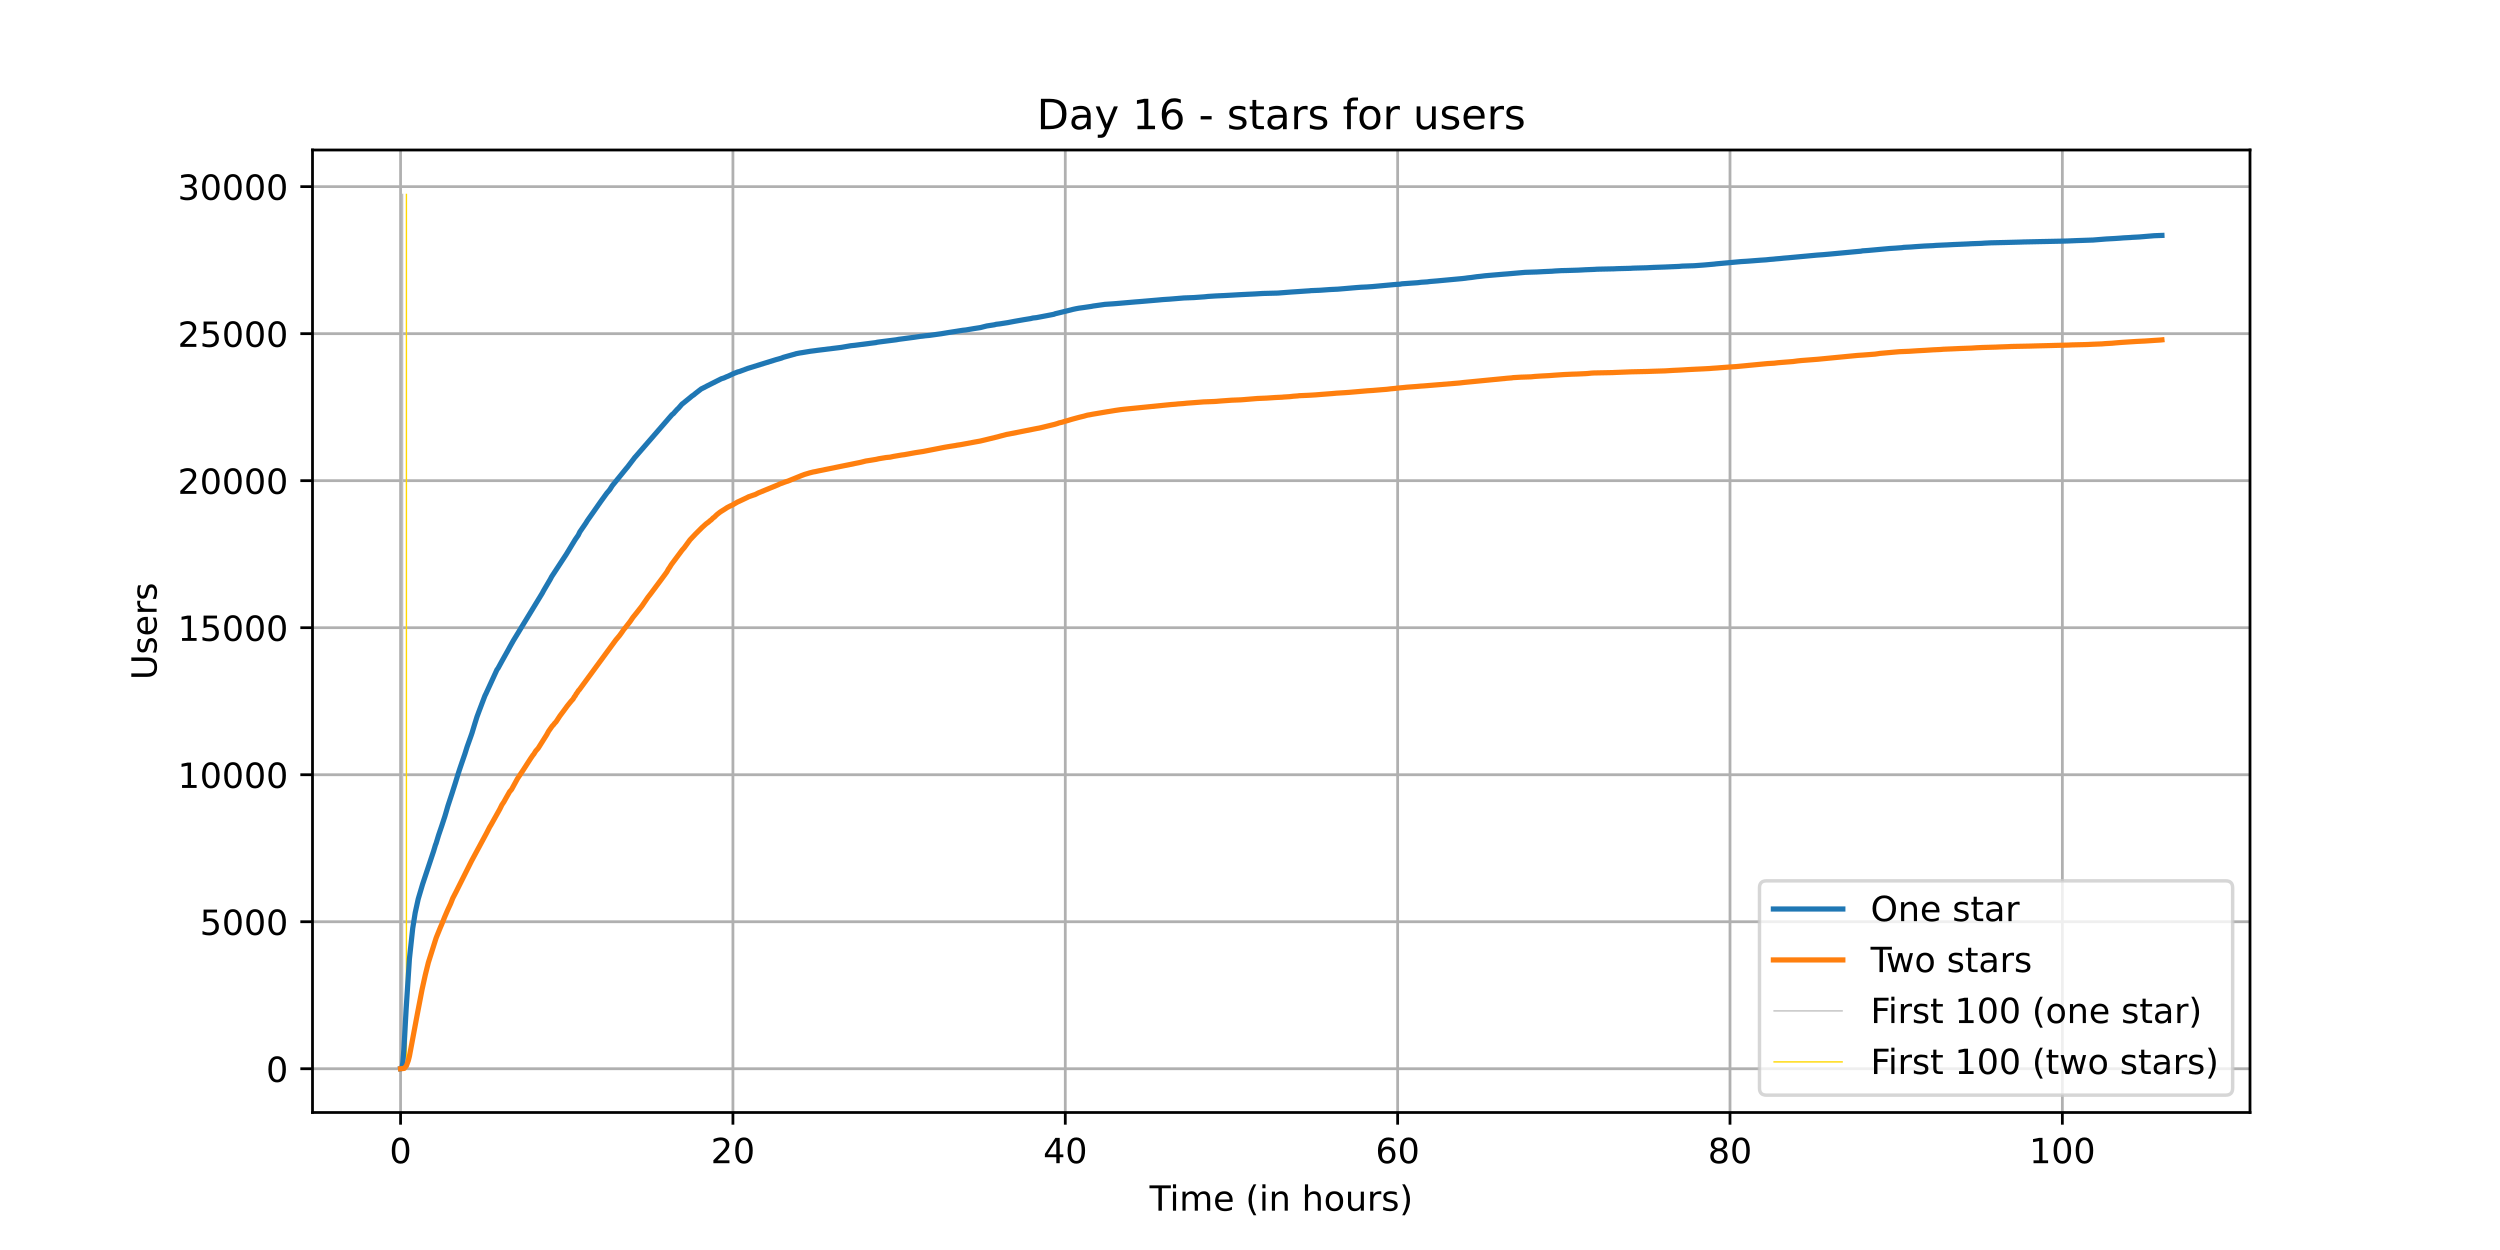 <?xml version="1.0" encoding="utf-8" standalone="no"?>
<!DOCTYPE svg PUBLIC "-//W3C//DTD SVG 1.1//EN"
  "http://www.w3.org/Graphics/SVG/1.1/DTD/svg11.dtd">
<!-- Created with matplotlib (https://matplotlib.org/) -->
<svg height="360pt" version="1.1" viewBox="0 0 720 360" width="720pt" xmlns="http://www.w3.org/2000/svg" xmlns:xlink="http://www.w3.org/1999/xlink">
 <defs>
  <style type="text/css">*{stroke-linecap:butt;stroke-linejoin:round;}</style>
 </defs>
 <g id="figure_1">
  <g id="patch_1">
   <path d="M 0 360 
L 720 360 
L 720 0 
L 0 0 
z
" style="fill:#ffffff;"/>
  </g>
  <g id="axes_1">
   <g id="patch_2">
    <path d="M 90 320.4 
L 648 320.4 
L 648 43.2 
L 90 43.2 
z
" style="fill:#ffffff;"/>
   </g>
   <g id="matplotlib.axis_1">
    <g id="xtick_1">
     <g id="line2d_1">
      <path clip-path="url(#pbc7056404f)" d="M 115.364 320.4 
L 115.364 43.2 
" style="fill:none;stroke:#b0b0b0;stroke-linecap:square;stroke-width:0.8;"/>
     </g>
     <g id="line2d_2">
      <defs>
       <path d="M 0 0 
L 0 3.5 
" id="m227994ac46" style="stroke:#000000;stroke-width:0.8;"/>
      </defs>
      <g>
       <use style="stroke:#000000;stroke-width:0.8;" x="115.364" xlink:href="#m227994ac46" y="320.4"/>
      </g>
     </g>
     <g id="text_1">
      <!-- 0 -->
      <g transform="translate(112.182 334.998)scale(0.1 -0.1)">
       <defs>
        <path d="M 31.781 66.406 
Q 24.172 66.406 20.328 58.906 
Q 16.5 51.422 16.5 36.375 
Q 16.5 21.391 20.328 13.891 
Q 24.172 6.391 31.781 6.391 
Q 39.453 6.391 43.281 13.891 
Q 47.125 21.391 47.125 36.375 
Q 47.125 51.422 43.281 58.906 
Q 39.453 66.406 31.781 66.406 
z
M 31.781 74.219 
Q 44.047 74.219 50.516 64.516 
Q 56.984 54.828 56.984 36.375 
Q 56.984 17.969 50.516 8.266 
Q 44.047 -1.422 31.781 -1.422 
Q 19.531 -1.422 13.062 8.266 
Q 6.594 17.969 6.594 36.375 
Q 6.594 54.828 13.062 64.516 
Q 19.531 74.219 31.781 74.219 
z
" id="DejaVuSans-48"/>
       </defs>
       <use xlink:href="#DejaVuSans-48"/>
      </g>
     </g>
    </g>
    <g id="xtick_2">
     <g id="line2d_3">
      <path clip-path="url(#pbc7056404f)" d="M 211.083 320.4 
L 211.083 43.2 
" style="fill:none;stroke:#b0b0b0;stroke-linecap:square;stroke-width:0.8;"/>
     </g>
     <g id="line2d_4">
      <g>
       <use style="stroke:#000000;stroke-width:0.8;" x="211.083" xlink:href="#m227994ac46" y="320.4"/>
      </g>
     </g>
     <g id="text_2">
      <!-- 20 -->
      <g transform="translate(204.72 334.998)scale(0.1 -0.1)">
       <defs>
        <path d="M 19.188 8.297 
L 53.609 8.297 
L 53.609 0 
L 7.328 0 
L 7.328 8.297 
Q 12.938 14.109 22.625 23.891 
Q 32.328 33.688 34.812 36.531 
Q 39.547 41.844 41.422 45.531 
Q 43.312 49.219 43.312 52.781 
Q 43.312 58.594 39.234 62.25 
Q 35.156 65.922 28.609 65.922 
Q 23.969 65.922 18.812 64.312 
Q 13.672 62.703 7.812 59.422 
L 7.812 69.391 
Q 13.766 71.781 18.938 73 
Q 24.125 74.219 28.422 74.219 
Q 39.75 74.219 46.484 68.547 
Q 53.219 62.891 53.219 53.422 
Q 53.219 48.922 51.531 44.891 
Q 49.859 40.875 45.406 35.406 
Q 44.188 33.984 37.641 27.219 
Q 31.109 20.453 19.188 8.297 
z
" id="DejaVuSans-50"/>
       </defs>
       <use xlink:href="#DejaVuSans-50"/>
       <use x="63.623" xlink:href="#DejaVuSans-48"/>
      </g>
     </g>
    </g>
    <g id="xtick_3">
     <g id="line2d_5">
      <path clip-path="url(#pbc7056404f)" d="M 306.802 320.4 
L 306.802 43.2 
" style="fill:none;stroke:#b0b0b0;stroke-linecap:square;stroke-width:0.8;"/>
     </g>
     <g id="line2d_6">
      <g>
       <use style="stroke:#000000;stroke-width:0.8;" x="306.802" xlink:href="#m227994ac46" y="320.4"/>
      </g>
     </g>
     <g id="text_3">
      <!-- 40 -->
      <g transform="translate(300.439 334.998)scale(0.1 -0.1)">
       <defs>
        <path d="M 37.797 64.312 
L 12.891 25.391 
L 37.797 25.391 
z
M 35.203 72.906 
L 47.609 72.906 
L 47.609 25.391 
L 58.016 25.391 
L 58.016 17.188 
L 47.609 17.188 
L 47.609 0 
L 37.797 0 
L 37.797 17.188 
L 4.891 17.188 
L 4.891 26.703 
z
" id="DejaVuSans-52"/>
       </defs>
       <use xlink:href="#DejaVuSans-52"/>
       <use x="63.623" xlink:href="#DejaVuSans-48"/>
      </g>
     </g>
    </g>
    <g id="xtick_4">
     <g id="line2d_7">
      <path clip-path="url(#pbc7056404f)" d="M 402.521 320.4 
L 402.521 43.2 
" style="fill:none;stroke:#b0b0b0;stroke-linecap:square;stroke-width:0.8;"/>
     </g>
     <g id="line2d_8">
      <g>
       <use style="stroke:#000000;stroke-width:0.8;" x="402.521" xlink:href="#m227994ac46" y="320.4"/>
      </g>
     </g>
     <g id="text_4">
      <!-- 60 -->
      <g transform="translate(396.158 334.998)scale(0.1 -0.1)">
       <defs>
        <path d="M 33.016 40.375 
Q 26.375 40.375 22.484 35.828 
Q 18.609 31.297 18.609 23.391 
Q 18.609 15.531 22.484 10.953 
Q 26.375 6.391 33.016 6.391 
Q 39.656 6.391 43.531 10.953 
Q 47.406 15.531 47.406 23.391 
Q 47.406 31.297 43.531 35.828 
Q 39.656 40.375 33.016 40.375 
z
M 52.594 71.297 
L 52.594 62.312 
Q 48.875 64.062 45.094 64.984 
Q 41.312 65.922 37.594 65.922 
Q 27.828 65.922 22.672 59.328 
Q 17.531 52.734 16.797 39.406 
Q 19.672 43.656 24.016 45.922 
Q 28.375 48.188 33.594 48.188 
Q 44.578 48.188 50.953 41.516 
Q 57.328 34.859 57.328 23.391 
Q 57.328 12.156 50.688 5.359 
Q 44.047 -1.422 33.016 -1.422 
Q 20.359 -1.422 13.672 8.266 
Q 6.984 17.969 6.984 36.375 
Q 6.984 53.656 15.188 63.938 
Q 23.391 74.219 37.203 74.219 
Q 40.922 74.219 44.703 73.484 
Q 48.484 72.75 52.594 71.297 
z
" id="DejaVuSans-54"/>
       </defs>
       <use xlink:href="#DejaVuSans-54"/>
       <use x="63.623" xlink:href="#DejaVuSans-48"/>
      </g>
     </g>
    </g>
    <g id="xtick_5">
     <g id="line2d_9">
      <path clip-path="url(#pbc7056404f)" d="M 498.24 320.4 
L 498.24 43.2 
" style="fill:none;stroke:#b0b0b0;stroke-linecap:square;stroke-width:0.8;"/>
     </g>
     <g id="line2d_10">
      <g>
       <use style="stroke:#000000;stroke-width:0.8;" x="498.24" xlink:href="#m227994ac46" y="320.4"/>
      </g>
     </g>
     <g id="text_5">
      <!-- 80 -->
      <g transform="translate(491.878 334.998)scale(0.1 -0.1)">
       <defs>
        <path d="M 31.781 34.625 
Q 24.75 34.625 20.719 30.859 
Q 16.703 27.094 16.703 20.516 
Q 16.703 13.922 20.719 10.156 
Q 24.75 6.391 31.781 6.391 
Q 38.812 6.391 42.859 10.172 
Q 46.922 13.969 46.922 20.516 
Q 46.922 27.094 42.891 30.859 
Q 38.875 34.625 31.781 34.625 
z
M 21.922 38.812 
Q 15.578 40.375 12.031 44.719 
Q 8.5 49.078 8.5 55.328 
Q 8.5 64.062 14.719 69.141 
Q 20.953 74.219 31.781 74.219 
Q 42.672 74.219 48.875 69.141 
Q 55.078 64.062 55.078 55.328 
Q 55.078 49.078 51.531 44.719 
Q 48 40.375 41.703 38.812 
Q 48.828 37.156 52.797 32.312 
Q 56.781 27.484 56.781 20.516 
Q 56.781 9.906 50.312 4.234 
Q 43.844 -1.422 31.781 -1.422 
Q 19.734 -1.422 13.25 4.234 
Q 6.781 9.906 6.781 20.516 
Q 6.781 27.484 10.781 32.312 
Q 14.797 37.156 21.922 38.812 
z
M 18.312 54.391 
Q 18.312 48.734 21.844 45.562 
Q 25.391 42.391 31.781 42.391 
Q 38.141 42.391 41.719 45.562 
Q 45.312 48.734 45.312 54.391 
Q 45.312 60.062 41.719 63.234 
Q 38.141 66.406 31.781 66.406 
Q 25.391 66.406 21.844 63.234 
Q 18.312 60.062 18.312 54.391 
z
" id="DejaVuSans-56"/>
       </defs>
       <use xlink:href="#DejaVuSans-56"/>
       <use x="63.623" xlink:href="#DejaVuSans-48"/>
      </g>
     </g>
    </g>
    <g id="xtick_6">
     <g id="line2d_11">
      <path clip-path="url(#pbc7056404f)" d="M 593.959 320.4 
L 593.959 43.2 
" style="fill:none;stroke:#b0b0b0;stroke-linecap:square;stroke-width:0.8;"/>
     </g>
     <g id="line2d_12">
      <g>
       <use style="stroke:#000000;stroke-width:0.8;" x="593.959" xlink:href="#m227994ac46" y="320.4"/>
      </g>
     </g>
     <g id="text_6">
      <!-- 100 -->
      <g transform="translate(584.415 334.998)scale(0.1 -0.1)">
       <defs>
        <path d="M 12.406 8.297 
L 28.516 8.297 
L 28.516 63.922 
L 10.984 60.406 
L 10.984 69.391 
L 28.422 72.906 
L 38.281 72.906 
L 38.281 8.297 
L 54.391 8.297 
L 54.391 0 
L 12.406 0 
z
" id="DejaVuSans-49"/>
       </defs>
       <use xlink:href="#DejaVuSans-49"/>
       <use x="63.623" xlink:href="#DejaVuSans-48"/>
       <use x="127.246" xlink:href="#DejaVuSans-48"/>
      </g>
     </g>
    </g>
    <g id="text_7">
     <!-- Time (in hours) -->
     <g transform="translate(331.072 348.677)scale(0.1 -0.1)">
      <defs>
       <path d="M -0.297 72.906 
L 61.375 72.906 
L 61.375 64.594 
L 35.5 64.594 
L 35.5 0 
L 25.594 0 
L 25.594 64.594 
L -0.297 64.594 
z
" id="DejaVuSans-84"/>
       <path d="M 9.422 54.688 
L 18.406 54.688 
L 18.406 0 
L 9.422 0 
z
M 9.422 75.984 
L 18.406 75.984 
L 18.406 64.594 
L 9.422 64.594 
z
" id="DejaVuSans-105"/>
       <path d="M 52 44.188 
Q 55.375 50.25 60.062 53.125 
Q 64.75 56 71.094 56 
Q 79.641 56 84.281 50.016 
Q 88.922 44.047 88.922 33.016 
L 88.922 0 
L 79.891 0 
L 79.891 32.719 
Q 79.891 40.578 77.094 44.375 
Q 74.312 48.188 68.609 48.188 
Q 61.625 48.188 57.562 43.547 
Q 53.516 38.922 53.516 30.906 
L 53.516 0 
L 44.484 0 
L 44.484 32.719 
Q 44.484 40.625 41.703 44.406 
Q 38.922 48.188 33.109 48.188 
Q 26.219 48.188 22.156 43.531 
Q 18.109 38.875 18.109 30.906 
L 18.109 0 
L 9.078 0 
L 9.078 54.688 
L 18.109 54.688 
L 18.109 46.188 
Q 21.188 51.219 25.484 53.609 
Q 29.781 56 35.688 56 
Q 41.656 56 45.828 52.969 
Q 50 49.953 52 44.188 
z
" id="DejaVuSans-109"/>
       <path d="M 56.203 29.594 
L 56.203 25.203 
L 14.891 25.203 
Q 15.484 15.922 20.484 11.062 
Q 25.484 6.203 34.422 6.203 
Q 39.594 6.203 44.453 7.469 
Q 49.312 8.734 54.109 11.281 
L 54.109 2.781 
Q 49.266 0.734 44.188 -0.344 
Q 39.109 -1.422 33.891 -1.422 
Q 20.797 -1.422 13.156 6.188 
Q 5.516 13.812 5.516 26.812 
Q 5.516 40.234 12.766 48.109 
Q 20.016 56 32.328 56 
Q 43.359 56 49.781 48.891 
Q 56.203 41.797 56.203 29.594 
z
M 47.219 32.234 
Q 47.125 39.594 43.094 43.984 
Q 39.062 48.391 32.422 48.391 
Q 24.906 48.391 20.391 44.141 
Q 15.875 39.891 15.188 32.172 
z
" id="DejaVuSans-101"/>
       <path id="DejaVuSans-32"/>
       <path d="M 31 75.875 
Q 24.469 64.656 21.281 53.656 
Q 18.109 42.672 18.109 31.391 
Q 18.109 20.125 21.312 9.062 
Q 24.516 -2 31 -13.188 
L 23.188 -13.188 
Q 15.875 -1.703 12.234 9.375 
Q 8.594 20.453 8.594 31.391 
Q 8.594 42.281 12.203 53.312 
Q 15.828 64.359 23.188 75.875 
z
" id="DejaVuSans-40"/>
       <path d="M 54.891 33.016 
L 54.891 0 
L 45.906 0 
L 45.906 32.719 
Q 45.906 40.484 42.875 44.328 
Q 39.844 48.188 33.797 48.188 
Q 26.516 48.188 22.312 43.547 
Q 18.109 38.922 18.109 30.906 
L 18.109 0 
L 9.078 0 
L 9.078 54.688 
L 18.109 54.688 
L 18.109 46.188 
Q 21.344 51.125 25.703 53.562 
Q 30.078 56 35.797 56 
Q 45.219 56 50.047 50.172 
Q 54.891 44.344 54.891 33.016 
z
" id="DejaVuSans-110"/>
       <path d="M 54.891 33.016 
L 54.891 0 
L 45.906 0 
L 45.906 32.719 
Q 45.906 40.484 42.875 44.328 
Q 39.844 48.188 33.797 48.188 
Q 26.516 48.188 22.312 43.547 
Q 18.109 38.922 18.109 30.906 
L 18.109 0 
L 9.078 0 
L 9.078 75.984 
L 18.109 75.984 
L 18.109 46.188 
Q 21.344 51.125 25.703 53.562 
Q 30.078 56 35.797 56 
Q 45.219 56 50.047 50.172 
Q 54.891 44.344 54.891 33.016 
z
" id="DejaVuSans-104"/>
       <path d="M 30.609 48.391 
Q 23.391 48.391 19.188 42.75 
Q 14.984 37.109 14.984 27.297 
Q 14.984 17.484 19.156 11.844 
Q 23.344 6.203 30.609 6.203 
Q 37.797 6.203 41.984 11.859 
Q 46.188 17.531 46.188 27.297 
Q 46.188 37.016 41.984 42.703 
Q 37.797 48.391 30.609 48.391 
z
M 30.609 56 
Q 42.328 56 49.016 48.375 
Q 55.719 40.766 55.719 27.297 
Q 55.719 13.875 49.016 6.219 
Q 42.328 -1.422 30.609 -1.422 
Q 18.844 -1.422 12.172 6.219 
Q 5.516 13.875 5.516 27.297 
Q 5.516 40.766 12.172 48.375 
Q 18.844 56 30.609 56 
z
" id="DejaVuSans-111"/>
       <path d="M 8.5 21.578 
L 8.5 54.688 
L 17.484 54.688 
L 17.484 21.922 
Q 17.484 14.156 20.5 10.266 
Q 23.531 6.391 29.594 6.391 
Q 36.859 6.391 41.078 11.031 
Q 45.312 15.672 45.312 23.688 
L 45.312 54.688 
L 54.297 54.688 
L 54.297 0 
L 45.312 0 
L 45.312 8.406 
Q 42.047 3.422 37.719 1 
Q 33.406 -1.422 27.688 -1.422 
Q 18.266 -1.422 13.375 4.438 
Q 8.5 10.297 8.5 21.578 
z
M 31.109 56 
z
" id="DejaVuSans-117"/>
       <path d="M 41.109 46.297 
Q 39.594 47.172 37.812 47.578 
Q 36.031 48 33.891 48 
Q 26.266 48 22.188 43.047 
Q 18.109 38.094 18.109 28.812 
L 18.109 0 
L 9.078 0 
L 9.078 54.688 
L 18.109 54.688 
L 18.109 46.188 
Q 20.953 51.172 25.484 53.578 
Q 30.031 56 36.531 56 
Q 37.453 56 38.578 55.875 
Q 39.703 55.766 41.062 55.516 
z
" id="DejaVuSans-114"/>
       <path d="M 44.281 53.078 
L 44.281 44.578 
Q 40.484 46.531 36.375 47.5 
Q 32.281 48.484 27.875 48.484 
Q 21.188 48.484 17.844 46.438 
Q 14.5 44.391 14.5 40.281 
Q 14.5 37.156 16.891 35.375 
Q 19.281 33.594 26.516 31.984 
L 29.594 31.297 
Q 39.156 29.25 43.188 25.516 
Q 47.219 21.781 47.219 15.094 
Q 47.219 7.469 41.188 3.016 
Q 35.156 -1.422 24.609 -1.422 
Q 20.219 -1.422 15.453 -0.562 
Q 10.688 0.297 5.422 2 
L 5.422 11.281 
Q 10.406 8.688 15.234 7.391 
Q 20.062 6.109 24.812 6.109 
Q 31.156 6.109 34.562 8.281 
Q 37.984 10.453 37.984 14.406 
Q 37.984 18.062 35.516 20.016 
Q 33.062 21.969 24.703 23.781 
L 21.578 24.516 
Q 13.234 26.266 9.516 29.906 
Q 5.812 33.547 5.812 39.891 
Q 5.812 47.609 11.281 51.797 
Q 16.75 56 26.812 56 
Q 31.781 56 36.172 55.266 
Q 40.578 54.547 44.281 53.078 
z
" id="DejaVuSans-115"/>
       <path d="M 8.016 75.875 
L 15.828 75.875 
Q 23.141 64.359 26.781 53.312 
Q 30.422 42.281 30.422 31.391 
Q 30.422 20.453 26.781 9.375 
Q 23.141 -1.703 15.828 -13.188 
L 8.016 -13.188 
Q 14.5 -2 17.703 9.062 
Q 20.906 20.125 20.906 31.391 
Q 20.906 42.672 17.703 53.656 
Q 14.5 64.656 8.016 75.875 
z
" id="DejaVuSans-41"/>
      </defs>
      <use xlink:href="#DejaVuSans-84"/>
      <use x="57.959" xlink:href="#DejaVuSans-105"/>
      <use x="85.742" xlink:href="#DejaVuSans-109"/>
      <use x="183.154" xlink:href="#DejaVuSans-101"/>
      <use x="244.678" xlink:href="#DejaVuSans-32"/>
      <use x="276.465" xlink:href="#DejaVuSans-40"/>
      <use x="315.479" xlink:href="#DejaVuSans-105"/>
      <use x="343.262" xlink:href="#DejaVuSans-110"/>
      <use x="406.641" xlink:href="#DejaVuSans-32"/>
      <use x="438.428" xlink:href="#DejaVuSans-104"/>
      <use x="501.807" xlink:href="#DejaVuSans-111"/>
      <use x="562.988" xlink:href="#DejaVuSans-117"/>
      <use x="626.367" xlink:href="#DejaVuSans-114"/>
      <use x="667.48" xlink:href="#DejaVuSans-115"/>
      <use x="719.58" xlink:href="#DejaVuSans-41"/>
     </g>
    </g>
   </g>
   <g id="matplotlib.axis_2">
    <g id="ytick_1">
     <g id="line2d_13">
      <path clip-path="url(#pbc7056404f)" d="M 90 307.8 
L 648 307.8 
" style="fill:none;stroke:#b0b0b0;stroke-linecap:square;stroke-width:0.8;"/>
     </g>
     <g id="line2d_14">
      <defs>
       <path d="M 0 0 
L -3.5 0 
" id="me930433a98" style="stroke:#000000;stroke-width:0.8;"/>
      </defs>
      <g>
       <use style="stroke:#000000;stroke-width:0.8;" x="90" xlink:href="#me930433a98" y="307.8"/>
      </g>
     </g>
     <g id="text_8">
      <!-- 0 -->
      <g transform="translate(76.638 311.599)scale(0.1 -0.1)">
       <use xlink:href="#DejaVuSans-48"/>
      </g>
     </g>
    </g>
    <g id="ytick_2">
     <g id="line2d_15">
      <path clip-path="url(#pbc7056404f)" d="M 90 265.459 
L 648 265.459 
" style="fill:none;stroke:#b0b0b0;stroke-linecap:square;stroke-width:0.8;"/>
     </g>
     <g id="line2d_16">
      <g>
       <use style="stroke:#000000;stroke-width:0.8;" x="90" xlink:href="#me930433a98" y="265.459"/>
      </g>
     </g>
     <g id="text_9">
      <!-- 5000 -->
      <g transform="translate(57.55 269.258)scale(0.1 -0.1)">
       <defs>
        <path d="M 10.797 72.906 
L 49.516 72.906 
L 49.516 64.594 
L 19.828 64.594 
L 19.828 46.734 
Q 21.969 47.469 24.109 47.828 
Q 26.266 48.188 28.422 48.188 
Q 40.625 48.188 47.75 41.5 
Q 54.891 34.812 54.891 23.391 
Q 54.891 11.625 47.562 5.094 
Q 40.234 -1.422 26.906 -1.422 
Q 22.312 -1.422 17.547 -0.641 
Q 12.797 0.141 7.719 1.703 
L 7.719 11.625 
Q 12.109 9.234 16.797 8.062 
Q 21.484 6.891 26.703 6.891 
Q 35.156 6.891 40.078 11.328 
Q 45.016 15.766 45.016 23.391 
Q 45.016 31 40.078 35.438 
Q 35.156 39.891 26.703 39.891 
Q 22.75 39.891 18.812 39.016 
Q 14.891 38.141 10.797 36.281 
z
" id="DejaVuSans-53"/>
       </defs>
       <use xlink:href="#DejaVuSans-53"/>
       <use x="63.623" xlink:href="#DejaVuSans-48"/>
       <use x="127.246" xlink:href="#DejaVuSans-48"/>
       <use x="190.869" xlink:href="#DejaVuSans-48"/>
      </g>
     </g>
    </g>
    <g id="ytick_3">
     <g id="line2d_17">
      <path clip-path="url(#pbc7056404f)" d="M 90 223.117 
L 648 223.117 
" style="fill:none;stroke:#b0b0b0;stroke-linecap:square;stroke-width:0.8;"/>
     </g>
     <g id="line2d_18">
      <g>
       <use style="stroke:#000000;stroke-width:0.8;" x="90" xlink:href="#me930433a98" y="223.117"/>
      </g>
     </g>
     <g id="text_10">
      <!-- 10000 -->
      <g transform="translate(51.188 226.916)scale(0.1 -0.1)">
       <use xlink:href="#DejaVuSans-49"/>
       <use x="63.623" xlink:href="#DejaVuSans-48"/>
       <use x="127.246" xlink:href="#DejaVuSans-48"/>
       <use x="190.869" xlink:href="#DejaVuSans-48"/>
       <use x="254.492" xlink:href="#DejaVuSans-48"/>
      </g>
     </g>
    </g>
    <g id="ytick_4">
     <g id="line2d_19">
      <path clip-path="url(#pbc7056404f)" d="M 90 180.776 
L 648 180.776 
" style="fill:none;stroke:#b0b0b0;stroke-linecap:square;stroke-width:0.8;"/>
     </g>
     <g id="line2d_20">
      <g>
       <use style="stroke:#000000;stroke-width:0.8;" x="90" xlink:href="#me930433a98" y="180.776"/>
      </g>
     </g>
     <g id="text_11">
      <!-- 15000 -->
      <g transform="translate(51.188 184.575)scale(0.1 -0.1)">
       <use xlink:href="#DejaVuSans-49"/>
       <use x="63.623" xlink:href="#DejaVuSans-53"/>
       <use x="127.246" xlink:href="#DejaVuSans-48"/>
       <use x="190.869" xlink:href="#DejaVuSans-48"/>
       <use x="254.492" xlink:href="#DejaVuSans-48"/>
      </g>
     </g>
    </g>
    <g id="ytick_5">
     <g id="line2d_21">
      <path clip-path="url(#pbc7056404f)" d="M 90 138.434 
L 648 138.434 
" style="fill:none;stroke:#b0b0b0;stroke-linecap:square;stroke-width:0.8;"/>
     </g>
     <g id="line2d_22">
      <g>
       <use style="stroke:#000000;stroke-width:0.8;" x="90" xlink:href="#me930433a98" y="138.434"/>
      </g>
     </g>
     <g id="text_12">
      <!-- 20000 -->
      <g transform="translate(51.188 142.233)scale(0.1 -0.1)">
       <use xlink:href="#DejaVuSans-50"/>
       <use x="63.623" xlink:href="#DejaVuSans-48"/>
       <use x="127.246" xlink:href="#DejaVuSans-48"/>
       <use x="190.869" xlink:href="#DejaVuSans-48"/>
       <use x="254.492" xlink:href="#DejaVuSans-48"/>
      </g>
     </g>
    </g>
    <g id="ytick_6">
     <g id="line2d_23">
      <path clip-path="url(#pbc7056404f)" d="M 90 96.093 
L 648 96.093 
" style="fill:none;stroke:#b0b0b0;stroke-linecap:square;stroke-width:0.8;"/>
     </g>
     <g id="line2d_24">
      <g>
       <use style="stroke:#000000;stroke-width:0.8;" x="90" xlink:href="#me930433a98" y="96.093"/>
      </g>
     </g>
     <g id="text_13">
      <!-- 25000 -->
      <g transform="translate(51.188 99.892)scale(0.1 -0.1)">
       <use xlink:href="#DejaVuSans-50"/>
       <use x="63.623" xlink:href="#DejaVuSans-53"/>
       <use x="127.246" xlink:href="#DejaVuSans-48"/>
       <use x="190.869" xlink:href="#DejaVuSans-48"/>
       <use x="254.492" xlink:href="#DejaVuSans-48"/>
      </g>
     </g>
    </g>
    <g id="ytick_7">
     <g id="line2d_25">
      <path clip-path="url(#pbc7056404f)" d="M 90 53.751 
L 648 53.751 
" style="fill:none;stroke:#b0b0b0;stroke-linecap:square;stroke-width:0.8;"/>
     </g>
     <g id="line2d_26">
      <g>
       <use style="stroke:#000000;stroke-width:0.8;" x="90" xlink:href="#me930433a98" y="53.751"/>
      </g>
     </g>
     <g id="text_14">
      <!-- 30000 -->
      <g transform="translate(51.188 57.55)scale(0.1 -0.1)">
       <defs>
        <path d="M 40.578 39.312 
Q 47.656 37.797 51.625 33 
Q 55.609 28.219 55.609 21.188 
Q 55.609 10.406 48.188 4.484 
Q 40.766 -1.422 27.094 -1.422 
Q 22.516 -1.422 17.656 -0.516 
Q 12.797 0.391 7.625 2.203 
L 7.625 11.719 
Q 11.719 9.328 16.594 8.109 
Q 21.484 6.891 26.812 6.891 
Q 36.078 6.891 40.938 10.547 
Q 45.797 14.203 45.797 21.188 
Q 45.797 27.641 41.281 31.266 
Q 36.766 34.906 28.719 34.906 
L 20.219 34.906 
L 20.219 43.016 
L 29.109 43.016 
Q 36.375 43.016 40.234 45.922 
Q 44.094 48.828 44.094 54.297 
Q 44.094 59.906 40.109 62.906 
Q 36.141 65.922 28.719 65.922 
Q 24.656 65.922 20.016 65.031 
Q 15.375 64.156 9.812 62.312 
L 9.812 71.094 
Q 15.438 72.656 20.344 73.438 
Q 25.25 74.219 29.594 74.219 
Q 40.828 74.219 47.359 69.109 
Q 53.906 64.016 53.906 55.328 
Q 53.906 49.266 50.438 45.094 
Q 46.969 40.922 40.578 39.312 
z
" id="DejaVuSans-51"/>
       </defs>
       <use xlink:href="#DejaVuSans-51"/>
       <use x="63.623" xlink:href="#DejaVuSans-48"/>
       <use x="127.246" xlink:href="#DejaVuSans-48"/>
       <use x="190.869" xlink:href="#DejaVuSans-48"/>
       <use x="254.492" xlink:href="#DejaVuSans-48"/>
      </g>
     </g>
    </g>
    <g id="text_15">
     <!-- Users -->
     <g transform="translate(45.108 195.801)rotate(-90)scale(0.1 -0.1)">
      <defs>
       <path d="M 8.688 72.906 
L 18.609 72.906 
L 18.609 28.609 
Q 18.609 16.891 22.844 11.734 
Q 27.094 6.594 36.625 6.594 
Q 46.094 6.594 50.344 11.734 
Q 54.594 16.891 54.594 28.609 
L 54.594 72.906 
L 64.5 72.906 
L 64.5 27.391 
Q 64.5 13.141 57.438 5.859 
Q 50.391 -1.422 36.625 -1.422 
Q 22.797 -1.422 15.734 5.859 
Q 8.688 13.141 8.688 27.391 
z
" id="DejaVuSans-85"/>
      </defs>
      <use xlink:href="#DejaVuSans-85"/>
      <use x="73.193" xlink:href="#DejaVuSans-115"/>
      <use x="125.293" xlink:href="#DejaVuSans-101"/>
      <use x="186.816" xlink:href="#DejaVuSans-114"/>
      <use x="227.93" xlink:href="#DejaVuSans-115"/>
     </g>
    </g>
   </g>
   <g id="LineCollection_1">
    <path clip-path="url(#pbc7056404f)" d="M 115.939 307.8 
L 115.939 55.8 
" style="fill:none;stroke:#c0c0c0;stroke-width:0.4;"/>
   </g>
   <g id="LineCollection_2">
    <path clip-path="url(#pbc7056404f)" d="M 117.047 307.8 
L 117.047 55.8 
" style="fill:none;stroke:#ffd700;stroke-width:0.4;"/>
   </g>
   <g id="line2d_27">
    <path clip-path="url(#pbc7056404f)" d="M 115.364 307.8 
L 115.623 307.766 
L 115.781 307.495 
L 116.019 306.03 
L 116.334 302.033 
L 116.967 290.652 
L 117.916 276.129 
L 118.864 267.338 
L 119.575 262.884 
L 120.445 258.913 
L 121.71 254.636 
L 124.872 245.143 
L 125.425 243.305 
L 125.583 242.933 
L 126.294 240.587 
L 127.243 237.793 
L 128.113 235.134 
L 128.429 234.067 
L 128.982 232.153 
L 130.168 228.537 
L 131.116 225.556 
L 131.749 223.498 
L 132.302 221.762 
L 132.777 220.356 
L 133.883 217.138 
L 134.515 215.123 
L 135.622 212.015 
L 135.938 211.109 
L 136.729 208.492 
L 137.36 206.468 
L 137.677 205.613 
L 137.915 204.969 
L 139.654 200.38 
L 139.89 199.914 
L 143.131 192.86 
L 143.448 192.436 
L 144.554 190.412 
L 146.373 187.152 
L 146.926 186.128 
L 147.875 184.451 
L 156.177 170.825 
L 156.572 170.08 
L 158.472 166.845 
L 158.867 166.092 
L 163.135 159.562 
L 165.665 155.388 
L 166.535 154.134 
L 167.008 153.16 
L 168.748 150.62 
L 169.143 149.959 
L 170.329 148.274 
L 170.725 147.715 
L 173.017 144.438 
L 174.836 141.923 
L 175.072 141.677 
L 175.625 141.008 
L 176.022 140.373 
L 176.338 139.874 
L 180.372 134.911 
L 180.688 134.547 
L 182.032 132.786 
L 182.507 132.168 
L 182.824 131.736 
L 183.061 131.49 
L 193.502 119.457 
L 193.977 119.084 
L 194.292 118.711 
L 195.083 117.839 
L 195.399 117.56 
L 196.427 116.374 
L 196.665 116.205 
L 198.72 114.537 
L 199.275 114.071 
L 199.828 113.698 
L 200.223 113.359 
L 201.963 112.005 
L 202.358 111.818 
L 203.544 111.2 
L 207.735 109.091 
L 208.526 108.837 
L 209.158 108.541 
L 209.712 108.329 
L 211.373 107.542 
L 212.005 107.305 
L 212.479 107.11 
L 212.953 107 
L 215.326 106.111 
L 215.643 106.017 
L 223.549 103.562 
L 224.18 103.392 
L 225.05 103.138 
L 225.604 102.91 
L 228.291 102.156 
L 228.924 101.987 
L 229.24 101.876 
L 230.346 101.656 
L 230.979 101.563 
L 232.718 101.275 
L 233.429 101.157 
L 234.695 100.996 
L 235.486 100.886 
L 242.287 100.047 
L 245.056 99.565 
L 246.164 99.454 
L 247.511 99.277 
L 252.253 98.667 
L 252.649 98.565 
L 253.438 98.455 
L 258.102 97.862 
L 258.893 97.718 
L 263.242 97.143 
L 264.981 96.88 
L 265.93 96.779 
L 266.483 96.702 
L 267.669 96.592 
L 271.068 96.118 
L 273.202 95.762 
L 275.336 95.432 
L 277.234 95.127 
L 278.183 95.026 
L 280.475 94.636 
L 282.372 94.34 
L 284.191 93.874 
L 286.404 93.535 
L 286.879 93.4 
L 287.905 93.281 
L 288.538 93.179 
L 290.277 92.909 
L 290.83 92.798 
L 292.174 92.544 
L 294.862 92.07 
L 296.839 91.748 
L 297.471 91.587 
L 298.5 91.477 
L 302.929 90.631 
L 303.561 90.504 
L 303.877 90.36 
L 304.749 90.156 
L 308.543 89.225 
L 308.938 89.115 
L 309.887 88.911 
L 310.757 88.751 
L 312.181 88.556 
L 314.32 88.242 
L 314.794 88.141 
L 317.8 87.717 
L 318.196 87.658 
L 320.647 87.497 
L 321.991 87.387 
L 326.971 86.955 
L 328.393 86.845 
L 333.452 86.413 
L 334.638 86.303 
L 335.034 86.269 
L 336.773 86.159 
L 340.962 85.812 
L 343.807 85.702 
L 346.89 85.482 
L 347.917 85.372 
L 350.209 85.228 
L 352.659 85.118 
L 354.794 84.999 
L 356.691 84.889 
L 357.323 84.855 
L 359.536 84.745 
L 361.355 84.66 
L 363.174 84.55 
L 363.805 84.516 
L 367.994 84.406 
L 371.788 84.11 
L 373.449 84 
L 376.06 83.822 
L 377.246 83.746 
L 377.482 83.703 
L 380.171 83.593 
L 383.016 83.39 
L 385.307 83.28 
L 390.446 82.84 
L 391.868 82.73 
L 393.687 82.645 
L 395.268 82.535 
L 401.908 81.925 
L 403.252 81.84 
L 403.727 81.739 
L 406.572 81.536 
L 408.232 81.425 
L 409.338 81.29 
L 411.079 81.18 
L 411.714 81.087 
L 412.504 81.019 
L 413.849 80.909 
L 421.124 80.231 
L 422.073 80.121 
L 422.707 80.028 
L 423.735 79.918 
L 425.317 79.689 
L 426.424 79.579 
L 427.688 79.419 
L 432.752 78.987 
L 434.176 78.877 
L 439.236 78.436 
L 442.635 78.326 
L 444.692 78.216 
L 446.985 78.114 
L 447.775 78.047 
L 449.752 77.937 
L 451.016 77.911 
L 454.574 77.801 
L 456.549 77.691 
L 459.237 77.581 
L 459.948 77.53 
L 464.93 77.42 
L 465.642 77.378 
L 469.595 77.276 
L 470.306 77.225 
L 474.258 77.115 
L 476.234 77.014 
L 479.475 76.903 
L 481.215 76.827 
L 483.586 76.726 
L 484.455 76.641 
L 487.855 76.531 
L 490.621 76.336 
L 493.705 76.065 
L 494.258 75.989 
L 501.452 75.337 
L 503.269 75.227 
L 506.985 74.939 
L 508.644 74.829 
L 509.672 74.719 
L 510.937 74.617 
L 511.411 74.558 
L 512.678 74.456 
L 513.705 74.346 
L 515.048 74.236 
L 523.35 73.465 
L 524.931 73.355 
L 525.801 73.279 
L 527.066 73.169 
L 534.655 72.458 
L 535.919 72.347 
L 536.393 72.246 
L 537.975 72.136 
L 544.22 71.568 
L 546.038 71.458 
L 546.433 71.424 
L 547.698 71.331 
L 548.33 71.238 
L 550.306 71.137 
L 551.73 71.026 
L 554.258 70.857 
L 556.71 70.747 
L 557.579 70.671 
L 560.029 70.561 
L 560.662 70.535 
L 562.718 70.425 
L 564.377 70.357 
L 566.907 70.247 
L 567.618 70.197 
L 570.701 70.086 
L 571.492 70.027 
L 573.389 69.934 
L 577.736 69.832 
L 578.289 69.815 
L 582.083 69.714 
L 582.716 69.688 
L 587.696 69.578 
L 588.961 69.553 
L 594.099 69.443 
L 595.521 69.401 
L 598.131 69.29 
L 599.632 69.24 
L 602.795 69.13 
L 606.59 68.825 
L 608.487 68.723 
L 609.198 68.681 
L 610.699 68.579 
L 611.49 68.511 
L 613.546 68.401 
L 614.02 68.359 
L 616.076 68.249 
L 620.423 67.885 
L 622.636 67.8 
L 622.636 67.8 
" style="fill:none;stroke:#1f77b4;stroke-linecap:square;stroke-width:1.5;"/>
   </g>
   <g id="line2d_28">
    <path clip-path="url(#pbc7056404f)" d="M 115.364 307.8 
L 116.414 307.698 
L 117.047 306.936 
L 117.6 305.42 
L 117.916 304.176 
L 120.128 292.388 
L 121.552 284.978 
L 122.5 280.71 
L 123.369 277.213 
L 125.583 270.201 
L 125.82 269.591 
L 126.847 267.059 
L 127.164 266.339 
L 128.033 264.171 
L 128.744 262.512 
L 129.061 261.8 
L 129.772 260.267 
L 130.405 258.667 
L 131.354 256.838 
L 135.78 247.997 
L 140.128 239.935 
L 140.998 238.224 
L 141.471 237.445 
L 143.922 233.067 
L 144.554 231.78 
L 145.108 230.959 
L 145.661 229.968 
L 146.767 228.02 
L 147.322 227.377 
L 149.059 224.209 
L 150.641 221.838 
L 152.933 218.282 
L 153.092 218.061 
L 153.486 217.477 
L 153.724 217.215 
L 154.277 216.309 
L 154.991 215.504 
L 157.444 211.609 
L 157.997 210.592 
L 158.392 210.025 
L 159.025 209.127 
L 159.42 208.721 
L 159.736 208.298 
L 160.132 207.9 
L 161.238 206.206 
L 162.186 204.936 
L 163.057 203.75 
L 163.372 203.31 
L 164.48 201.946 
L 165.033 201.345 
L 165.427 200.659 
L 165.665 200.38 
L 165.98 199.787 
L 166.139 199.634 
L 166.613 198.872 
L 166.85 198.644 
L 177.367 184.298 
L 178.395 183.079 
L 178.791 182.537 
L 179.107 182.097 
L 179.66 181.284 
L 180.135 180.725 
L 180.372 180.42 
L 181.479 178.997 
L 182.27 177.82 
L 183.299 176.55 
L 184.881 174.526 
L 185.354 173.832 
L 185.514 173.594 
L 186.621 171.985 
L 187.334 171.079 
L 190.338 167.048 
L 190.576 166.727 
L 191.842 165.008 
L 192.079 164.669 
L 192.473 163.941 
L 192.79 163.5 
L 193.344 162.603 
L 196.427 158.462 
L 197.06 157.742 
L 198.72 155.472 
L 200.302 153.796 
L 202.199 151.907 
L 202.832 151.34 
L 203.307 150.908 
L 204.176 150.256 
L 204.493 149.959 
L 204.809 149.748 
L 205.362 149.18 
L 205.758 148.909 
L 206.153 148.503 
L 206.548 148.139 
L 207.339 147.521 
L 207.735 147.258 
L 208.605 146.716 
L 209 146.462 
L 209.396 146.191 
L 210.344 145.7 
L 210.818 145.505 
L 212.479 144.548 
L 212.795 144.421 
L 214.852 143.447 
L 215.247 143.253 
L 215.563 143.083 
L 217.065 142.558 
L 217.461 142.44 
L 218.411 141.957 
L 224.18 139.586 
L 224.497 139.408 
L 226.474 138.688 
L 226.868 138.578 
L 230.899 136.935 
L 231.216 136.825 
L 231.69 136.639 
L 232.796 136.309 
L 233.113 136.207 
L 233.825 136.029 
L 234.22 135.927 
L 234.853 135.817 
L 235.801 135.606 
L 247.905 133.141 
L 248.617 132.964 
L 249.328 132.777 
L 250.039 132.667 
L 250.75 132.557 
L 252.411 132.278 
L 253.044 132.125 
L 255.177 131.77 
L 256.363 131.659 
L 257.312 131.448 
L 259.683 131.041 
L 260.474 130.94 
L 263.637 130.364 
L 265.85 130.025 
L 272.016 128.823 
L 272.649 128.712 
L 273.36 128.594 
L 275.336 128.281 
L 275.573 128.221 
L 276.285 128.12 
L 276.681 128.06 
L 280.87 127.281 
L 282.294 127.027 
L 283.638 126.705 
L 287.352 125.799 
L 288.143 125.579 
L 289.882 125.122 
L 290.514 125.012 
L 298.659 123.394 
L 299.291 123.284 
L 299.845 123.157 
L 303.719 122.217 
L 304.194 122.073 
L 304.591 121.955 
L 304.986 121.802 
L 305.855 121.608 
L 306.883 121.286 
L 307.516 121.116 
L 308.385 120.845 
L 309.018 120.668 
L 310.837 120.176 
L 312.261 119.829 
L 312.738 119.685 
L 313.212 119.558 
L 313.845 119.457 
L 314.715 119.287 
L 317.166 118.872 
L 318.908 118.576 
L 321.041 118.229 
L 322.702 117.983 
L 323.651 117.873 
L 337.246 116.51 
L 338.67 116.4 
L 339.223 116.332 
L 340.803 116.222 
L 341.831 116.112 
L 343.333 116.002 
L 346.653 115.747 
L 349.578 115.637 
L 350.289 115.595 
L 351.553 115.485 
L 354.715 115.256 
L 357.323 115.155 
L 358.114 115.095 
L 362.146 114.765 
L 364.754 114.655 
L 367.283 114.486 
L 369.26 114.393 
L 369.733 114.342 
L 371.394 114.24 
L 372.5 114.113 
L 373.765 114.02 
L 374.16 113.961 
L 376.771 113.851 
L 378.905 113.724 
L 380.249 113.613 
L 383.727 113.343 
L 384.913 113.232 
L 387.046 113.105 
L 388.627 112.995 
L 393.924 112.538 
L 395.584 112.436 
L 395.9 112.403 
L 397.244 112.292 
L 398.034 112.225 
L 399.378 112.123 
L 400.564 111.979 
L 401.67 111.877 
L 402.856 111.734 
L 404.122 111.623 
L 405.149 111.513 
L 408.152 111.293 
L 409.26 111.192 
L 409.971 111.149 
L 411.237 111.048 
L 420.412 110.294 
L 421.598 110.15 
L 434.176 108.922 
L 435.362 108.829 
L 435.757 108.761 
L 438.05 108.626 
L 440.975 108.524 
L 441.924 108.422 
L 443.426 108.321 
L 444.138 108.278 
L 446.114 108.177 
L 447.538 108.067 
L 450.385 107.872 
L 452.835 107.762 
L 454.257 107.72 
L 456.629 107.609 
L 457.34 107.559 
L 458.289 107.457 
L 459.001 107.415 
L 464.455 107.305 
L 465.088 107.271 
L 467.934 107.161 
L 469.595 107.093 
L 474.417 106.983 
L 475.997 106.924 
L 479.555 106.813 
L 481.768 106.678 
L 484.06 106.568 
L 486.352 106.432 
L 488.566 106.322 
L 490.384 106.238 
L 492.441 106.128 
L 493.231 106.06 
L 494.653 105.967 
L 495.128 105.924 
L 498.447 105.679 
L 500.108 105.569 
L 509.119 104.705 
L 510.937 104.603 
L 512.123 104.459 
L 516.395 104.121 
L 517.659 103.951 
L 518.687 103.841 
L 522.086 103.579 
L 523.509 103.468 
L 534.971 102.359 
L 536.631 102.249 
L 540.031 101.987 
L 540.742 101.885 
L 541.373 101.783 
L 547.066 101.284 
L 549.833 101.174 
L 552.283 101.013 
L 554.338 100.903 
L 556.71 100.75 
L 558.923 100.649 
L 559.713 100.581 
L 562.321 100.471 
L 564.14 100.386 
L 567.143 100.276 
L 567.698 100.259 
L 569.357 100.149 
L 571.096 100.073 
L 574.97 99.963 
L 575.602 99.929 
L 578.527 99.827 
L 579.238 99.785 
L 584.613 99.675 
L 586.036 99.632 
L 590.384 99.522 
L 591.807 99.48 
L 595.838 99.378 
L 596.549 99.336 
L 601.056 99.226 
L 602.873 99.141 
L 605.403 99.04 
L 606.274 98.963 
L 608.249 98.853 
L 609.198 98.76 
L 610.541 98.65 
L 611.254 98.599 
L 612.913 98.489 
L 615.443 98.328 
L 617.735 98.218 
L 620.501 98.032 
L 622.24 97.922 
L 622.636 97.879 
L 622.636 97.879 
" style="fill:none;stroke:#ff7f0e;stroke-linecap:square;stroke-width:1.5;"/>
   </g>
   <g id="patch_3">
    <path d="M 90 320.4 
L 90 43.2 
" style="fill:none;stroke:#000000;stroke-linecap:square;stroke-linejoin:miter;stroke-width:0.8;"/>
   </g>
   <g id="patch_4">
    <path d="M 648 320.4 
L 648 43.2 
" style="fill:none;stroke:#000000;stroke-linecap:square;stroke-linejoin:miter;stroke-width:0.8;"/>
   </g>
   <g id="patch_5">
    <path d="M 90 320.4 
L 648 320.4 
" style="fill:none;stroke:#000000;stroke-linecap:square;stroke-linejoin:miter;stroke-width:0.8;"/>
   </g>
   <g id="patch_6">
    <path d="M 90 43.2 
L 648 43.2 
" style="fill:none;stroke:#000000;stroke-linecap:square;stroke-linejoin:miter;stroke-width:0.8;"/>
   </g>
   <g id="text_16">
    <!-- Day 16 - stars for users -->
    <g transform="translate(298.609 37.2)scale(0.12 -0.12)">
     <defs>
      <path d="M 19.672 64.797 
L 19.672 8.109 
L 31.594 8.109 
Q 46.688 8.109 53.688 14.938 
Q 60.688 21.781 60.688 36.531 
Q 60.688 51.172 53.688 57.984 
Q 46.688 64.797 31.594 64.797 
z
M 9.812 72.906 
L 30.078 72.906 
Q 51.266 72.906 61.172 64.094 
Q 71.094 55.281 71.094 36.531 
Q 71.094 17.672 61.125 8.828 
Q 51.172 0 30.078 0 
L 9.812 0 
z
" id="DejaVuSans-68"/>
      <path d="M 34.281 27.484 
Q 23.391 27.484 19.188 25 
Q 14.984 22.516 14.984 16.5 
Q 14.984 11.719 18.141 8.906 
Q 21.297 6.109 26.703 6.109 
Q 34.188 6.109 38.703 11.406 
Q 43.219 16.703 43.219 25.484 
L 43.219 27.484 
z
M 52.203 31.203 
L 52.203 0 
L 43.219 0 
L 43.219 8.297 
Q 40.141 3.328 35.547 0.953 
Q 30.953 -1.422 24.312 -1.422 
Q 15.922 -1.422 10.953 3.297 
Q 6 8.016 6 15.922 
Q 6 25.141 12.172 29.828 
Q 18.359 34.516 30.609 34.516 
L 43.219 34.516 
L 43.219 35.406 
Q 43.219 41.609 39.141 45 
Q 35.062 48.391 27.688 48.391 
Q 23 48.391 18.547 47.266 
Q 14.109 46.141 10.016 43.891 
L 10.016 52.203 
Q 14.938 54.109 19.578 55.047 
Q 24.219 56 28.609 56 
Q 40.484 56 46.344 49.844 
Q 52.203 43.703 52.203 31.203 
z
" id="DejaVuSans-97"/>
      <path d="M 32.172 -5.078 
Q 28.375 -14.844 24.75 -17.812 
Q 21.141 -20.797 15.094 -20.797 
L 7.906 -20.797 
L 7.906 -13.281 
L 13.188 -13.281 
Q 16.891 -13.281 18.938 -11.516 
Q 21 -9.766 23.484 -3.219 
L 25.094 0.875 
L 2.984 54.688 
L 12.5 54.688 
L 29.594 11.922 
L 46.688 54.688 
L 56.203 54.688 
z
" id="DejaVuSans-121"/>
      <path d="M 4.891 31.391 
L 31.203 31.391 
L 31.203 23.391 
L 4.891 23.391 
z
" id="DejaVuSans-45"/>
      <path d="M 18.312 70.219 
L 18.312 54.688 
L 36.812 54.688 
L 36.812 47.703 
L 18.312 47.703 
L 18.312 18.016 
Q 18.312 11.328 20.141 9.422 
Q 21.969 7.516 27.594 7.516 
L 36.812 7.516 
L 36.812 0 
L 27.594 0 
Q 17.188 0 13.234 3.875 
Q 9.281 7.766 9.281 18.016 
L 9.281 47.703 
L 2.688 47.703 
L 2.688 54.688 
L 9.281 54.688 
L 9.281 70.219 
z
" id="DejaVuSans-116"/>
      <path d="M 37.109 75.984 
L 37.109 68.5 
L 28.516 68.5 
Q 23.688 68.5 21.797 66.547 
Q 19.922 64.594 19.922 59.516 
L 19.922 54.688 
L 34.719 54.688 
L 34.719 47.703 
L 19.922 47.703 
L 19.922 0 
L 10.891 0 
L 10.891 47.703 
L 2.297 47.703 
L 2.297 54.688 
L 10.891 54.688 
L 10.891 58.5 
Q 10.891 67.625 15.141 71.797 
Q 19.391 75.984 28.609 75.984 
z
" id="DejaVuSans-102"/>
     </defs>
     <use xlink:href="#DejaVuSans-68"/>
     <use x="77.002" xlink:href="#DejaVuSans-97"/>
     <use x="138.281" xlink:href="#DejaVuSans-121"/>
     <use x="197.461" xlink:href="#DejaVuSans-32"/>
     <use x="229.248" xlink:href="#DejaVuSans-49"/>
     <use x="292.871" xlink:href="#DejaVuSans-54"/>
     <use x="356.494" xlink:href="#DejaVuSans-32"/>
     <use x="388.281" xlink:href="#DejaVuSans-45"/>
     <use x="424.365" xlink:href="#DejaVuSans-32"/>
     <use x="456.152" xlink:href="#DejaVuSans-115"/>
     <use x="508.252" xlink:href="#DejaVuSans-116"/>
     <use x="547.461" xlink:href="#DejaVuSans-97"/>
     <use x="608.74" xlink:href="#DejaVuSans-114"/>
     <use x="649.854" xlink:href="#DejaVuSans-115"/>
     <use x="701.953" xlink:href="#DejaVuSans-32"/>
     <use x="733.74" xlink:href="#DejaVuSans-102"/>
     <use x="768.945" xlink:href="#DejaVuSans-111"/>
     <use x="830.127" xlink:href="#DejaVuSans-114"/>
     <use x="871.24" xlink:href="#DejaVuSans-32"/>
     <use x="903.027" xlink:href="#DejaVuSans-117"/>
     <use x="966.406" xlink:href="#DejaVuSans-115"/>
     <use x="1018.506" xlink:href="#DejaVuSans-101"/>
     <use x="1080.029" xlink:href="#DejaVuSans-114"/>
     <use x="1121.143" xlink:href="#DejaVuSans-115"/>
    </g>
   </g>
   <g id="legend_1">
    <g id="patch_7">
     <path d="M 508.734 315.4 
L 641 315.4 
Q 643 315.4 643 313.4 
L 643 255.688 
Q 643 253.688 641 253.688 
L 508.734 253.688 
Q 506.734 253.688 506.734 255.688 
L 506.734 313.4 
Q 506.734 315.4 508.734 315.4 
z
" style="fill:#ffffff;opacity:0.8;stroke:#cccccc;stroke-linejoin:miter;"/>
    </g>
    <g id="line2d_29">
     <path d="M 510.734 261.786 
L 530.734 261.786 
" style="fill:none;stroke:#1f77b4;stroke-linecap:square;stroke-width:1.5;"/>
    </g>
    <g id="line2d_30"/>
    <g id="text_17">
     <!-- One star -->
     <g transform="translate(538.734 265.286)scale(0.1 -0.1)">
      <defs>
       <path d="M 39.406 66.219 
Q 28.656 66.219 22.328 58.203 
Q 16.016 50.203 16.016 36.375 
Q 16.016 22.609 22.328 14.594 
Q 28.656 6.594 39.406 6.594 
Q 50.141 6.594 56.422 14.594 
Q 62.703 22.609 62.703 36.375 
Q 62.703 50.203 56.422 58.203 
Q 50.141 66.219 39.406 66.219 
z
M 39.406 74.219 
Q 54.734 74.219 63.906 63.938 
Q 73.094 53.656 73.094 36.375 
Q 73.094 19.141 63.906 8.859 
Q 54.734 -1.422 39.406 -1.422 
Q 24.031 -1.422 14.812 8.828 
Q 5.609 19.094 5.609 36.375 
Q 5.609 53.656 14.812 63.938 
Q 24.031 74.219 39.406 74.219 
z
" id="DejaVuSans-79"/>
      </defs>
      <use xlink:href="#DejaVuSans-79"/>
      <use x="78.711" xlink:href="#DejaVuSans-110"/>
      <use x="142.09" xlink:href="#DejaVuSans-101"/>
      <use x="203.613" xlink:href="#DejaVuSans-32"/>
      <use x="235.4" xlink:href="#DejaVuSans-115"/>
      <use x="287.5" xlink:href="#DejaVuSans-116"/>
      <use x="326.709" xlink:href="#DejaVuSans-97"/>
      <use x="387.988" xlink:href="#DejaVuSans-114"/>
     </g>
    </g>
    <g id="line2d_31">
     <path d="M 510.734 276.464 
L 530.734 276.464 
" style="fill:none;stroke:#ff7f0e;stroke-linecap:square;stroke-width:1.5;"/>
    </g>
    <g id="line2d_32"/>
    <g id="text_18">
     <!-- Two stars -->
     <g transform="translate(538.734 279.964)scale(0.1 -0.1)">
      <defs>
       <path d="M 4.203 54.688 
L 13.188 54.688 
L 24.422 12.016 
L 35.594 54.688 
L 46.188 54.688 
L 57.422 12.016 
L 68.609 54.688 
L 77.594 54.688 
L 63.281 0 
L 52.688 0 
L 40.922 44.828 
L 29.109 0 
L 18.5 0 
z
" id="DejaVuSans-119"/>
      </defs>
      <use xlink:href="#DejaVuSans-84"/>
      <use x="44.584" xlink:href="#DejaVuSans-119"/>
      <use x="126.371" xlink:href="#DejaVuSans-111"/>
      <use x="187.553" xlink:href="#DejaVuSans-32"/>
      <use x="219.34" xlink:href="#DejaVuSans-115"/>
      <use x="271.439" xlink:href="#DejaVuSans-116"/>
      <use x="310.648" xlink:href="#DejaVuSans-97"/>
      <use x="371.928" xlink:href="#DejaVuSans-114"/>
      <use x="413.041" xlink:href="#DejaVuSans-115"/>
     </g>
    </g>
    <g id="line2d_33">
     <path d="M 510.734 291.142 
L 530.734 291.142 
" style="fill:none;stroke:#c0c0c0;stroke-width:0.4;"/>
    </g>
    <g id="text_19">
     <!-- First 100 (one star) -->
     <g transform="translate(538.734 294.642)scale(0.1 -0.1)">
      <defs>
       <path d="M 9.812 72.906 
L 51.703 72.906 
L 51.703 64.594 
L 19.672 64.594 
L 19.672 43.109 
L 48.578 43.109 
L 48.578 34.812 
L 19.672 34.812 
L 19.672 0 
L 9.812 0 
z
" id="DejaVuSans-70"/>
      </defs>
      <use xlink:href="#DejaVuSans-70"/>
      <use x="50.27" xlink:href="#DejaVuSans-105"/>
      <use x="78.053" xlink:href="#DejaVuSans-114"/>
      <use x="119.166" xlink:href="#DejaVuSans-115"/>
      <use x="171.266" xlink:href="#DejaVuSans-116"/>
      <use x="210.475" xlink:href="#DejaVuSans-32"/>
      <use x="242.262" xlink:href="#DejaVuSans-49"/>
      <use x="305.885" xlink:href="#DejaVuSans-48"/>
      <use x="369.508" xlink:href="#DejaVuSans-48"/>
      <use x="433.131" xlink:href="#DejaVuSans-32"/>
      <use x="464.918" xlink:href="#DejaVuSans-40"/>
      <use x="503.932" xlink:href="#DejaVuSans-111"/>
      <use x="565.113" xlink:href="#DejaVuSans-110"/>
      <use x="628.492" xlink:href="#DejaVuSans-101"/>
      <use x="690.016" xlink:href="#DejaVuSans-32"/>
      <use x="721.803" xlink:href="#DejaVuSans-115"/>
      <use x="773.902" xlink:href="#DejaVuSans-116"/>
      <use x="813.111" xlink:href="#DejaVuSans-97"/>
      <use x="874.391" xlink:href="#DejaVuSans-114"/>
      <use x="915.504" xlink:href="#DejaVuSans-41"/>
     </g>
    </g>
    <g id="line2d_34">
     <path d="M 510.734 305.82 
L 530.734 305.82 
" style="fill:none;stroke:#ffd700;stroke-width:0.4;"/>
    </g>
    <g id="text_20">
     <!-- First 100 (two stars) -->
     <g transform="translate(538.734 309.32)scale(0.1 -0.1)">
      <use xlink:href="#DejaVuSans-70"/>
      <use x="50.27" xlink:href="#DejaVuSans-105"/>
      <use x="78.053" xlink:href="#DejaVuSans-114"/>
      <use x="119.166" xlink:href="#DejaVuSans-115"/>
      <use x="171.266" xlink:href="#DejaVuSans-116"/>
      <use x="210.475" xlink:href="#DejaVuSans-32"/>
      <use x="242.262" xlink:href="#DejaVuSans-49"/>
      <use x="305.885" xlink:href="#DejaVuSans-48"/>
      <use x="369.508" xlink:href="#DejaVuSans-48"/>
      <use x="433.131" xlink:href="#DejaVuSans-32"/>
      <use x="464.918" xlink:href="#DejaVuSans-40"/>
      <use x="503.932" xlink:href="#DejaVuSans-116"/>
      <use x="543.141" xlink:href="#DejaVuSans-119"/>
      <use x="624.928" xlink:href="#DejaVuSans-111"/>
      <use x="686.109" xlink:href="#DejaVuSans-32"/>
      <use x="717.896" xlink:href="#DejaVuSans-115"/>
      <use x="769.996" xlink:href="#DejaVuSans-116"/>
      <use x="809.205" xlink:href="#DejaVuSans-97"/>
      <use x="870.484" xlink:href="#DejaVuSans-114"/>
      <use x="911.598" xlink:href="#DejaVuSans-115"/>
      <use x="963.697" xlink:href="#DejaVuSans-41"/>
     </g>
    </g>
   </g>
  </g>
 </g>
 <defs>
  <clipPath id="pbc7056404f">
   <rect height="277.2" width="558" x="90" y="43.2"/>
  </clipPath>
 </defs>
</svg>
